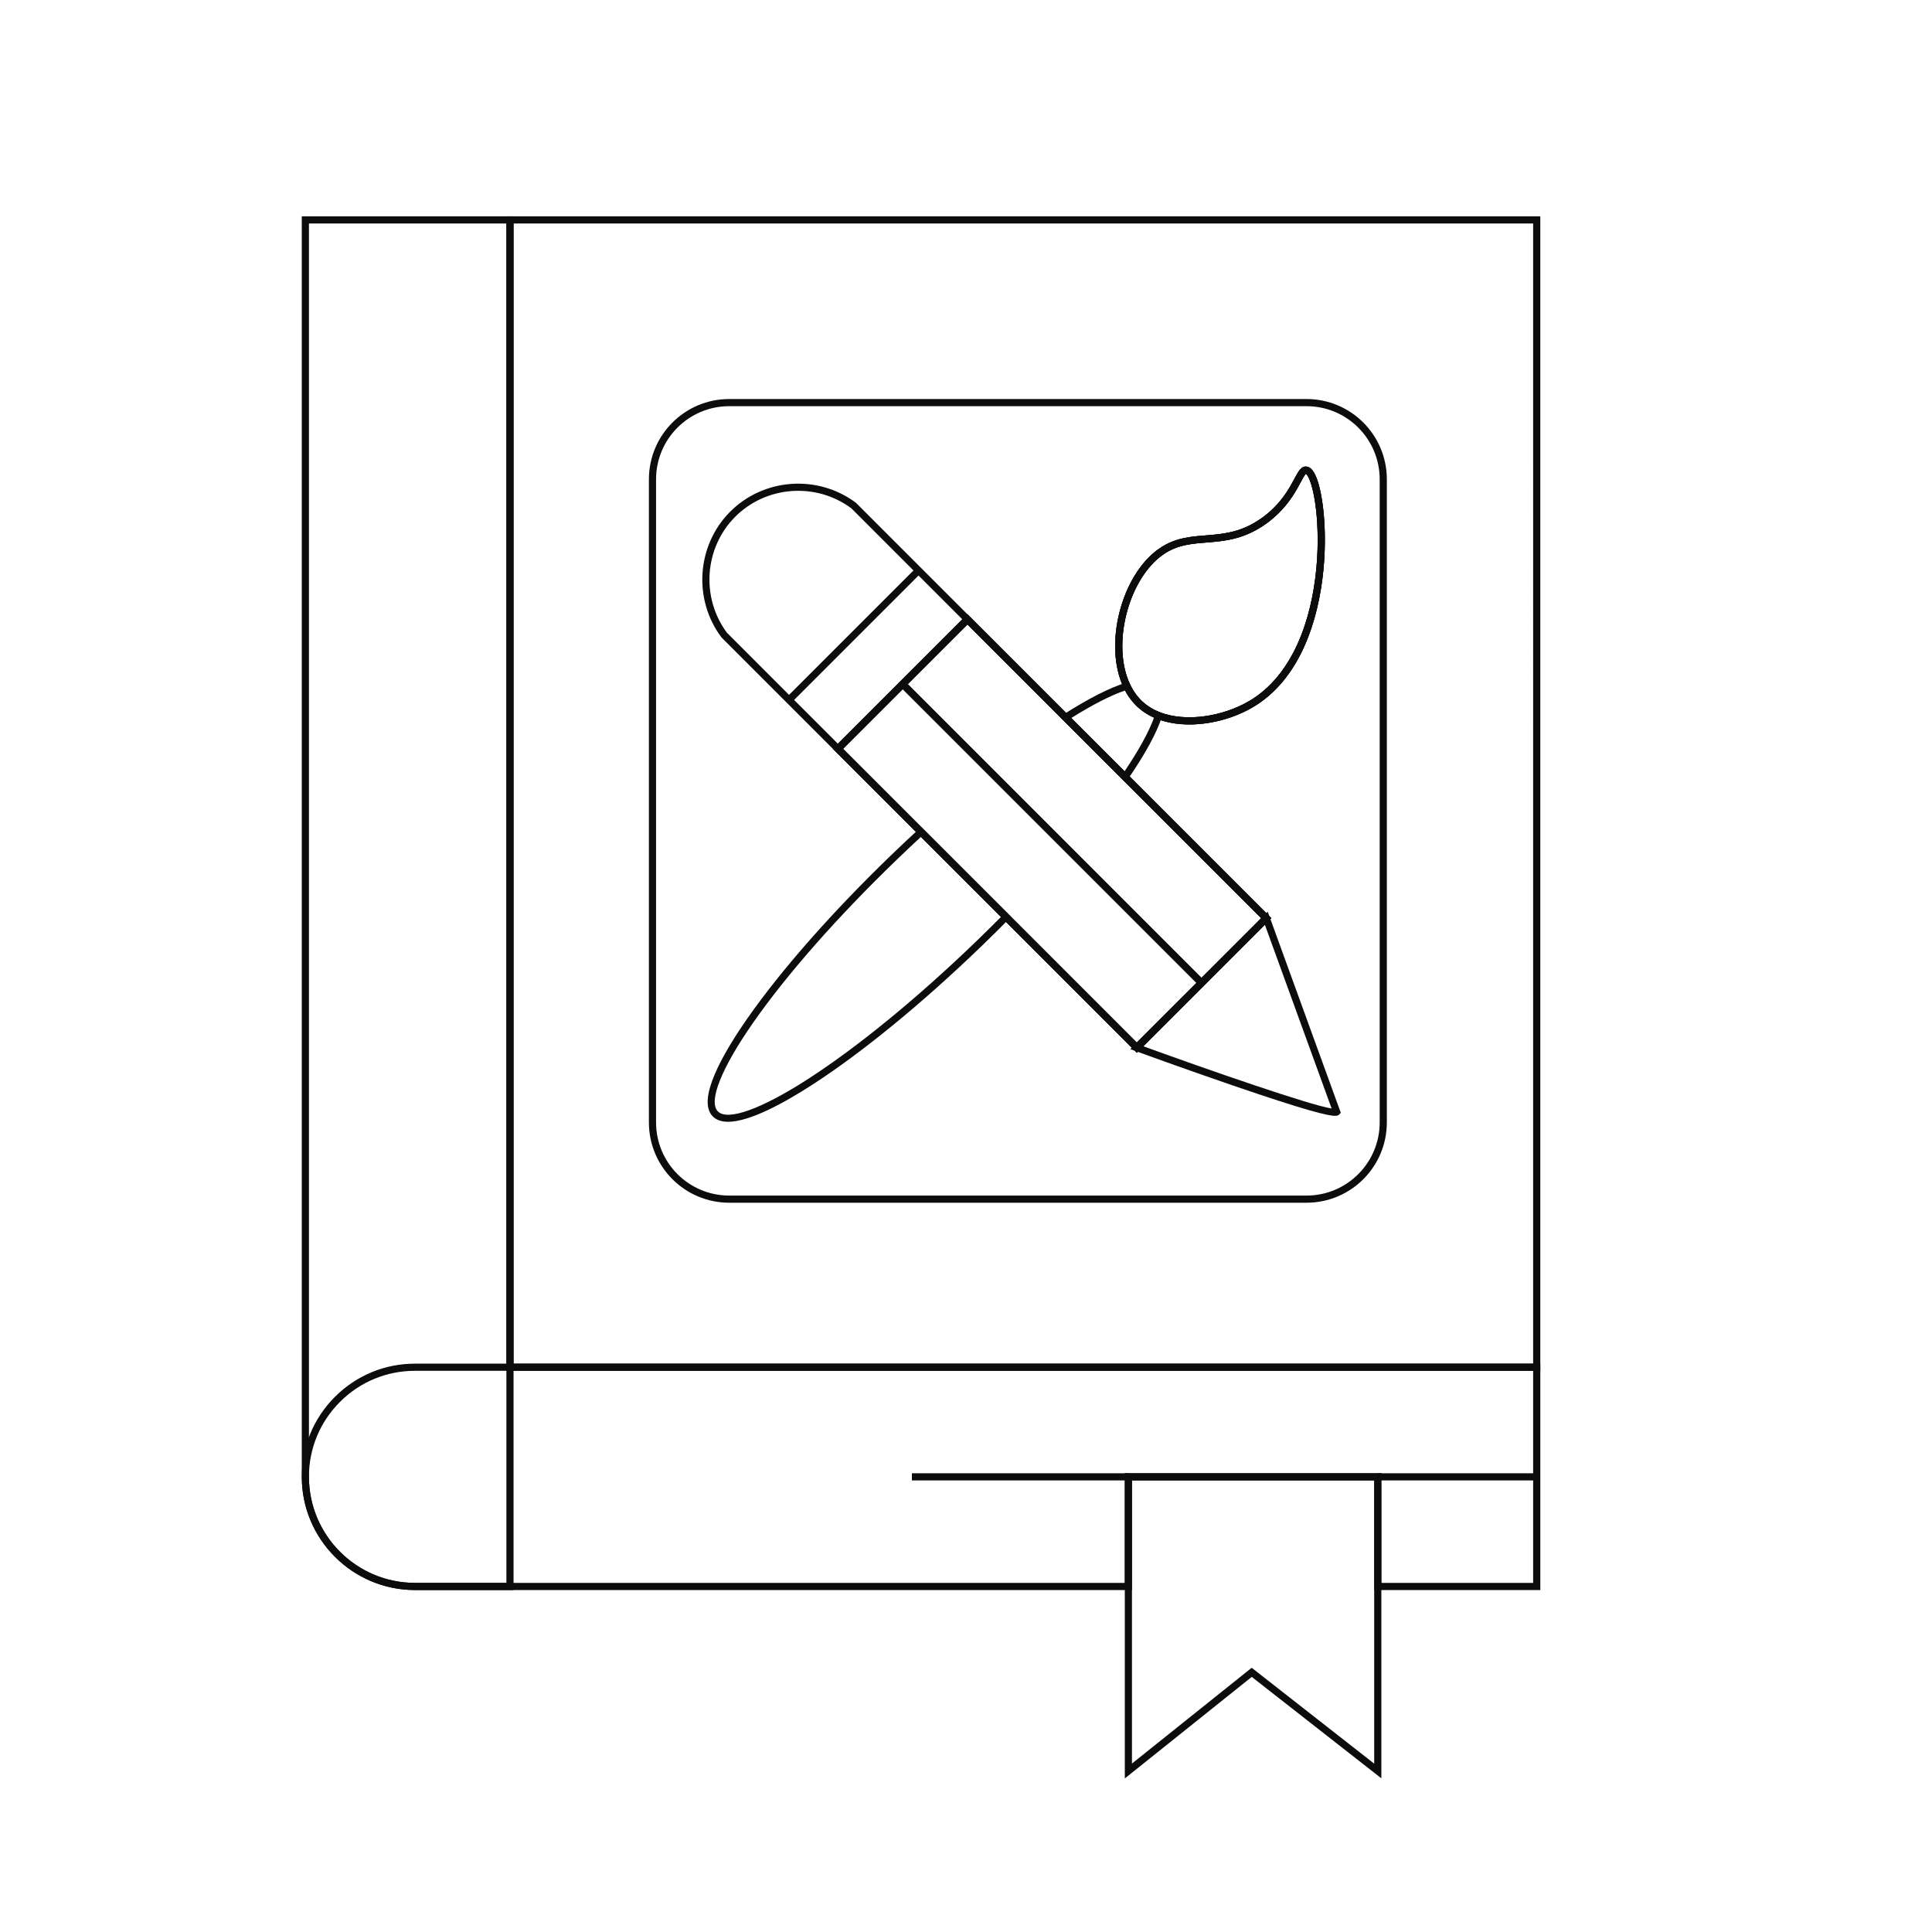 <?xml version="1.0" encoding="UTF-8"?>
<svg id="Layer_1" xmlns="http://www.w3.org/2000/svg" viewBox="0 0 1080 1080">
  <defs>
    <style>
      .cls-1 {
        fill: #0c0c0c;
      }

      .cls-2 {
        fill: none;
        stroke: #0c0c0c;
        stroke-miterlimit: 10;
        stroke-width: 4px;
      }
    </style>
  </defs>
  <path class="cls-1" d="M861.04,888.84h-92.85v-61.27h-135.41v61.27H231.98c-34.89,0-63.28-28.38-63.28-63.27,0-16.9,6.58-32.79,18.54-44.74,11.94-11.95,27.83-18.54,44.74-18.54h629.06v126.55ZM772.19,884.84h84.85v-118.55H231.98c-15.84,0-30.73,6.17-41.92,17.36-11.2,11.2-17.37,26.08-17.37,41.92,0,32.68,26.59,59.27,59.28,59.27h396.8v-61.27h143.41v61.27Z"/>
  <path class="cls-2" d="M285.08,122.93v641.36h573.96V122.93H285.08ZM699.24,393.66c-14.61,8.56-35.89,12.47-51.61,6.36-3.83-1.48-7.33-3.56-10.33-6.32-3.07-2.83-5.51-6.27-7.35-10.14-10.98-22.99-1.24-61.11,19.22-75.27,17.64-12.21,35.37-1.14,57.7-17.36,17.78-12.92,19.17-29.11,23.49-28.09,10.43,2.48,19.86,100.97-31.12,130.82ZM562.37,512.55c-15.84-15.83-31.67-31.66-47.51-47.5-15.48-15.48-30.97-30.97-46.46-46.46l72.38-72.38c18.28,18.27,36.57,36.56,54.85,54.84,11.09,11.09,22.19,22.19,33.28,33.28l78.96,78.96-36.19,36.19-36.2,36.19c-24.37-24.37-48.74-48.74-73.11-73.12Z"/>
  <path class="cls-2" d="M730.36,225.06h-322.72c-23.69,0-42.9,19.2-42.9,42.89v359.49c0,23.69,19.21,42.89,42.9,42.89h322.72c23.69,0,42.89-19.2,42.89-42.89v-359.49c0-23.69-19.2-42.89-42.89-42.89ZM649.17,308.29c17.64-12.21,35.37-1.14,57.7-17.36,17.78-12.92,19.17-29.11,23.49-28.09,10.43,2.48,19.86,100.97-31.12,130.82-14.61,8.56-35.89,12.47-51.61,6.36-3.83-1.48-7.33-3.56-10.33-6.32-3.07-2.83-5.51-6.27-7.35-10.14-10.98-22.99-1.24-61.11,19.22-75.27ZM562.37,512.55c-15.84-15.83-31.67-31.66-47.51-47.5-15.48-15.48-30.97-30.97-46.46-46.46l72.38-72.38c18.28,18.27,36.57,36.56,54.85,54.84,11.09,11.09,22.19,22.19,33.28,33.28l78.96,78.96-36.19,36.19-36.2,36.19c-24.37-24.37-48.74-48.74-73.11-73.12Z"/>
  <path class="cls-1" d="M287.08,888.84h-55.1c-34.89,0-63.28-28.38-63.28-63.27V120.93h118.38v767.91ZM172.7,124.93v700.64c0,32.68,26.59,59.27,59.28,59.27h51.1V124.93h-110.38Z"/>
  <rect class="cls-1" x="509.76" y="823.57" width="121.02" height="4"/>
  <rect class="cls-1" x="770.19" y="823.57" width="88.85" height="4"/>
  <path class="cls-1" d="M628.78,994.15v-170.58h143.41v170.53l-72.46-56.71-70.95,56.76ZM699.7,932.29l68.48,53.6v-158.32h-135.41v158.26l66.93-53.54Z"/>
  <path class="cls-1" d="M635.48,588.5l-4.59-4.59c-23.31-23.31-46.62-46.62-69.93-69.94-15.84-15.83-31.67-31.66-47.51-47.5l-47.87-47.87,39.02-39.02,169.92,169.91-39.03,39.02ZM471.23,418.59l45.05,45.05c15.84,15.84,31.67,31.67,47.51,47.5,23.31,23.32,46.62,46.63,69.93,69.94l1.76,1.76,33.37-33.36-73.11-73.1-91.16-91.16-33.36,33.36Z"/>
  <path class="cls-1" d="M671.68,552.31l-169.92-169.91,39.02-39.02,1.41,1.41c17.45,17.44,34.91,34.9,52.36,52.35l116.15,116.15-39.02,39.02ZM507.42,382.4l91.16,91.16,73.11,73.1,33.36-33.36-113.32-113.32c-16.98-16.98-33.96-33.96-50.94-50.93l-33.36,33.36Z"/>
  <path class="cls-1" d="M468.4,421.42l-28.73-28.73c-12.08-12.09-24.16-24.17-36.25-36.26l-.19-.22c-15.83-21.16-13.78-51.26,4.77-70.01,18.75-18.94,49.02-21.16,70.41-5.18l.22.19c12.08,12.08,24.17,24.17,36.25,36.26,9.11,9.1,18.21,18.2,27.32,27.32l1.41,1.41-75.21,75.21ZM406.35,353.7c12.06,12.06,24.1,24.1,36.15,36.16l25.9,25.9,69.55-69.55c-8.64-8.65-17.27-17.27-25.9-25.9h0c-12.05-12.06-24.1-24.11-36.15-36.16-19.79-14.71-47.74-12.62-65.06,4.87-17.14,17.32-19.06,45.1-4.49,64.68Z"/>
  <path class="cls-1" d="M746.33,623.76c-4.05,0-16.07-2.89-56.98-16.91-27.19-9.32-54.29-19.2-54.56-19.3l-2.95-1.08,76.83-76.82,40.85,112.43-.9.9c-.38.38-.78.78-2.29.78ZM639.11,584.86c36.94,13.43,92.99,32.87,105.28,34.8l-37.33-102.74-67.95,67.94Z"/>
  <rect class="cls-1" x="426.09" y="353.08" width="102.36" height="4" transform="translate(-111.29 441.48) rotate(-45)"/>
  <path class="cls-1" d="M407,627.08c-3.6,0-6.57-.93-8.64-3.08-8.98-9.32,5.6-34.88,19.41-54.67,18.99-27.22,47.69-59.79,80.82-91.71,5.26-5.07,10.14-9.66,14.92-14.04l1.41-1.29,1.35,1.35c15.84,15.84,31.67,31.67,47.51,47.5l1.41,1.4-1.4,1.41c-4.96,5.03-10.16,10.17-15.46,15.28-33.12,31.93-66.73,59.41-94.63,77.39-15.62,10.07-34.67,20.46-46.71,20.46ZM514.8,467.82c-4.31,3.97-8.72,8.13-13.43,12.68-32.94,31.75-61.46,64.11-80.31,91.12-17.78,25.48-25.19,44.03-19.81,49.61,5.37,5.58,24.18-1.14,50.3-17.97,27.69-17.84,61.08-45.16,94.02-76.91,4.77-4.6,9.47-9.24,13.99-13.79-14.92-14.91-29.83-29.82-44.75-44.74Z"/>
  <path class="cls-1" d="M629.19,437.44l-36.74-36.74,2.1-1.34c13.98-8.91,25.69-14.87,34.8-17.71l1.66-.52.75,1.57c1.78,3.74,4.1,6.95,6.9,9.53,2.71,2.49,5.97,4.49,9.7,5.92l1.77.68-.58,1.8c-2.94,9.07-9.33,20.79-18.97,34.83l-1.36,1.98ZM598.81,401.4l29.8,29.8c7.97-11.8,13.63-22.12,16.51-30.06-3.46-1.54-6.54-3.55-9.18-5.97-2.77-2.56-5.12-5.64-7.01-9.18-8.07,2.76-18.18,7.93-30.12,15.41Z"/>
  <path class="cls-1" d="M664.85,404.94c-6.49,0-12.65-.99-17.94-3.05-4.19-1.62-7.88-3.88-10.96-6.71-3.18-2.93-5.8-6.55-7.8-10.75-11.38-23.83-1.34-63.08,19.89-77.77,8.62-5.97,17.08-6.65,26.03-7.36,9.89-.79,20.11-1.61,31.63-9.97,10.28-7.47,14.85-16.01,17.88-21.67,2.33-4.36,4.01-7.52,7.25-6.75,4.63,1.1,7.07,11.21,8.31,19.49,2.77,18.59,1.64,41.13-3.04,60.29-6.29,25.75-18.68,44.67-35.84,54.71h0c-10.63,6.23-23.55,9.55-35.4,9.55ZM730.01,264.84c-.67.51-1.91,2.82-2.91,4.7-3,5.61-8.03,15-19.05,23.01-12.43,9.03-23.71,9.93-33.66,10.72-8.4.67-16.33,1.31-24.07,6.66-9.36,6.48-16.87,18.57-20.6,33.17-3.73,14.62-2.99,29.05,2.05,39.59,1.78,3.75,4.1,6.95,6.9,9.53,2.71,2.49,5.97,4.49,9.7,5.92,13.9,5.4,34.41,2.84,49.88-6.22h0c15.37-9,26.8-25.83,33.05-48.65,6.84-24.99,5.46-48.23,4.55-57.06-1.5-14.6-4.53-20.65-5.82-21.38Z"/>
</svg>